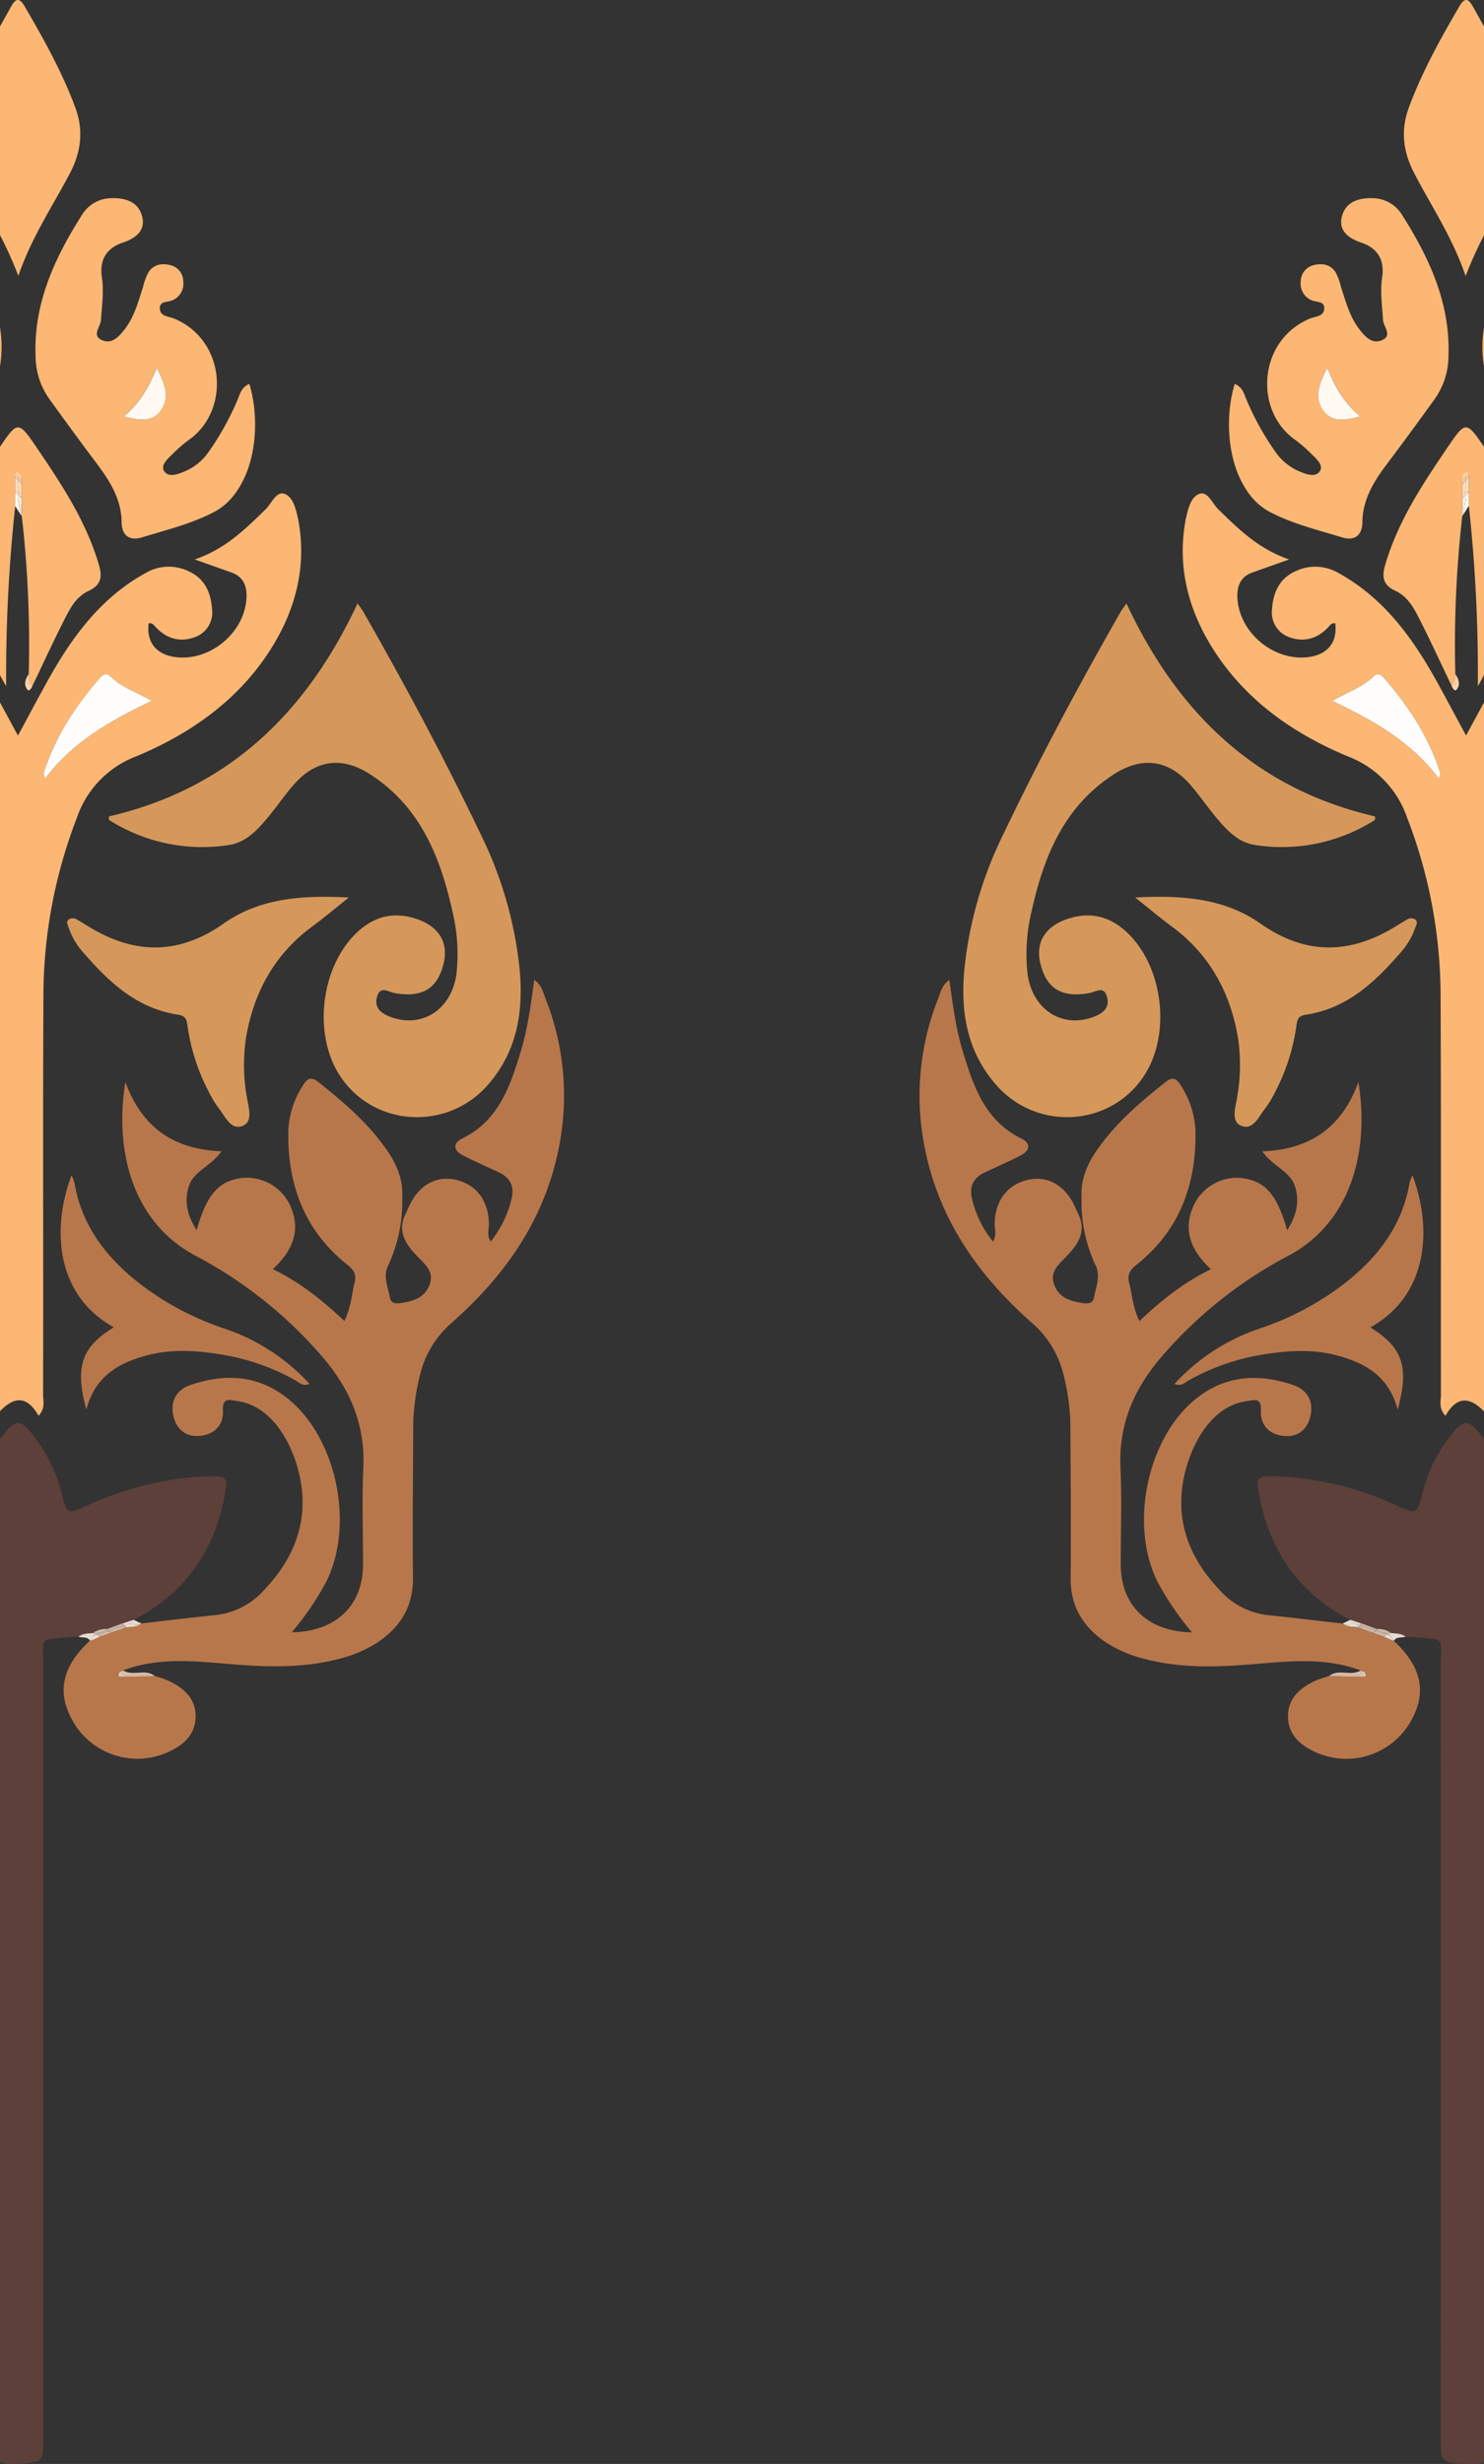 <svg xmlns="http://www.w3.org/2000/svg" viewBox="0 0 413.3 685.9"><rect x="0" y="0" width="413.3" height="685.9" fill="#333333" stroke="none"/><defs><style>.cls-1{fill:#b8774b;}.cls-2{fill:#fbb773;}.cls-3{fill:#5c4039;}.cls-4{fill:#d5985a;}.cls-5{fill:#dfc2ad;}.cls-6{fill:#fff5ec;}.cls-7{fill:#e9dfd9;}.cls-8{fill:#fed4ab;}.cls-9{fill:#e8ddd5;}.cls-10{fill:#d0b8a8;}.cls-11{fill:#d1bbad;}.cls-12{fill:#fffdfc;}.cls-13{fill:#fff9f2;}.cls-14{fill:#fedebd;}.cls-15{fill:#fed0a3;}</style></defs><title>Asset 24</title><g id="Layer_2" data-name="Layer 2"><g id="HOME"><path class="cls-1" d="M28,455.54h0L31,454.47l4.25-1.5c1.4-.2,2.88-.09,4.08-1.05h0c7-.78,13.89-1.63,20.84-2.34a21.14,21.14,0,0,0,13.43-7c7.71-8.15,11.94-17.7,10.33-29.08-1.28-9.09-7-22-17.84-23.48-2.21-.31-4.19-1.11-4,2.68.16,4-2.31,6.59-6.33,7-3.85.42-6.49-1.68-7.42-5.3-1-4.1.62-7.43,4.62-8.82,9.72-3.37,19.12-2.83,27.37,3.9C94,400.63,98.8,425.05,90.65,440.71a80.81,80.81,0,0,1-9.4,13.68c12.37-.2,19.86-7.49,19.86-18.93,0-9-.32-18,.08-27,.54-12.09-3.86-22.07-11.62-31a120.75,120.75,0,0,0-35-27.84c-18.29-9.6-22.64-30.38-19.65-48.41,4.7,12.83,13.59,18.75,26.77,19.28-3,4.24-7.71,5.48-9.08,9.66-1.42,4.35-.38,8.31,2.15,12.31,2.84-10,6.11-13.71,12.62-14.54a13.29,13.29,0,0,1,13.21,7.21c3.44,7.05,1.07,12.89-4.6,18.17,7.58,3.68,13.87,8.69,19.91,14.43,1.91-3.79,2-7.34,2.87-10.69.56-2.23-.23-3.55-2.07-5-12-9.54-16.71-22.44-16.39-37.39a25,25,0,0,1,3.9-12.25c1.21-2,2.23-3,4.57-1.09,6.8,5.41,13.37,11,18.47,18.15,3,4.13,5.08,8.59,4.77,13.87a41.61,41.61,0,0,1-4,19.11c-1.32,2.81,0,5.88.58,8.78.34,1.73,1.75,1.7,3.15,1.49,3.39-.51,6.56-1.47,7.89-5.08,1.28-3.46-1-5.45-3.16-7.65-3.34-3.38-6.07-7.13-3.43-12.28l.84-1.81c2.64-5.91,7.55-8.72,13-7.48,5.84,1.31,9.28,6,9.27,12.48,0,1.41-.63,2.89.49,4.72a29.78,29.78,0,0,0,5.73-11.5c1-3.67-.1-6.18-3.47-7.77s-6.66-3-9.93-4.69c-2.68-1.35-3-3.37-.24-4.73,10.08-4.93,13.29-14.38,16.23-24,2-6.47,2.84-13.19,3.83-20.17,2.15,1.55,2.49,3.6,3.18,5.37a73.28,73.28,0,0,1,3.49,42.19c-4.07,19.59-15,35-29.71,47.95a27.81,27.81,0,0,0-8.95,15.17,60.75,60.75,0,0,0-1.73,13.34c-.06,14.16-.2,28.31-.07,42.47.07,7.95-3.48,13.67-9.84,17.95a35.45,35.45,0,0,1-11,4.65c-9.66,2.51-19.43,2.25-29.28,1.46-10.26-.83-20.6-2.1-30.63,1.69-.43.2-1.1.29-1.26.63-.69,1.41.5,1.13,1.19,1.12,3,0,5.93-.11,8.9-.18h0a36.78,36.78,0,0,1,3.75,1.28c4.31,2,7.72,4.95,7.64,10.05s-3.49,8-7.84,9.93a20.68,20.68,0,0,1-25.51-7.33c-5.56-8.55-4.32-16.12,3.9-23.75h0Z"/><path class="cls-2" d="M5,204.76c3-5.49,5.67-10.6,8.49-15.64,6.74-12.06,14.79-22.94,27.3-29.74a12.69,12.69,0,0,1,12-.23c4.38,2.06,6,6.06,6.28,10.6a7.23,7.23,0,0,1-4.68,7.57c-4.06,1.56-7.87.58-10.94-2.67-.55-.58-1-1.34-2.05-1.13-.65,5.07,1.93,8.5,7,9.33,9.86,1.59,20-6.74,20.26-16.78.09-3.06-1-5.56-4.16-6.69s-6.09-2.16-10.25-3.64c8.68-3,14.11-8.52,19.7-13.93,1.7-1.64,3-5.28,5.41-4.29s3.11,4.5,3.74,7.29c0,.17.05.33.08.5,2.11,12.05-.66,23.38-6.66,33.57C67.63,194,53.75,204,37.81,210.6a27.86,27.86,0,0,0-16.38,17,138.11,138.11,0,0,0-9.33,48.26c-.19,37.49,0,75-.1,112.46,0,1.7.71,3.61-1.26,5.81C7.4,388.15,3.62,389,0,392.86V195.53C1.62,198.53,3.27,201.59,5,204.76Zm7.62,11.93c7.59-10.15,18.07-16.09,29.68-21.61-4.43-2.46-8.6-3.81-11.67-6.93-.89-.91-1.9-.39-2.6.4-7,7.92-12.67,16.62-15.89,26.77C12.05,215.56,12.32,215.91,12.61,216.69Z"/><path class="cls-3" d="M2.24,397.84c2.07-2.26,3.47-2.32,5.56,0a42.21,42.21,0,0,1,9.39,18c1.53,5.79,1.52,5.76,7.25,3.2a88.79,88.79,0,0,1,32.76-8.06c6.22-.26,6.42.06,5.24,6-3,15.32-11.29,26.78-25.28,34h0l-3,1h0l-4.43,1.62h0a6.22,6.22,0,0,0-3.83,1.07h0c-1.4.17-2.87.07-4.08,1h0c-.83,0-1.67,0-2.49.09-8.86.87-7.25-.32-7.25,8Q12,570.83,12.06,678c0,7.76,0,7.39-7.94,7.89A8.28,8.28,0,0,1,0,685.37V400.55C.7,399.62,1.43,398.72,2.24,397.84Z"/><path class="cls-4" d="M94.81,299.67c-7.86-11.75-5.47-31,5-40.46,4.25-3.82,9.14-5.28,14.79-3.82,7.09,1.84,10.4,6.43,9,12.57-1.63,7.23-6,9.91-13.77,8.46-1.75-.32-4-2.11-4.85,1.14-.69,2.73.76,4.28,3.27,5.32,9,3.73,17.71-1.74,18.92-12.15a50.75,50.75,0,0,0-1.13-16.88c-3.39-15.32-9-29.32-23-38.33-7.63-4.92-14.95-4.12-21,2.66-2.43,2.73-4.51,5.77-6.82,8.61-3.09,3.79-6.48,7.71-11.44,8.43a48.24,48.24,0,0,1-33.37-6.95c-.16-.1-.05-.6-.07-1,33.19-7.67,55-28.79,69.23-59.28.71,1,1.23,1.64,1.63,2.34,11.65,20.39,22.73,41.09,32.86,62.29a110.23,110.23,0,0,1,10.61,36.74c1.19,11.88-.5,22.95-8.54,32.35C124.93,314.89,104.29,313.86,94.81,299.67Z"/><path class="cls-2" d="M59.63,142.52c-6.37,3.35-13.36,5-20.19,7.1-3.18.95-5.53-.35-5.57-4.28C33.8,139,30.66,134,27,129.11c-4.52-6-8.9-12-13.3-18.1A20.7,20.7,0,0,1,9.91,99.32c-.61-14.85,5.32-27.54,13-39.63a9.71,9.71,0,0,1,8-4.52c3.81-.14,7.66.9,8.69,5.16,1,4-2,6.06-5.35,7.19-4.76,1.59-6.57,5-5.88,9.66.61,4,0,7.94-.24,11.91-.14,1.88-2.71,4.32.32,5.62,2.75,1.17,4.66-1,6.24-3,2.72-3.5,3.81-7.72,5.15-11.83a16.16,16.16,0,0,1,1.55-4.16c1.49-2.19,3.83-2.53,6.25-1.86a4.64,4.64,0,0,1,3.4,4.47,5,5,0,0,1-3,5.25c-1.27.6-3.47.17-3.53,2.11-.08,2.44,2.48,2.36,4,3,14.39,6,15.63,25.45,4.28,33.63a35.84,35.84,0,0,0-4.54,3.89c-1.38,1.38-3.65,3.22-2.53,4.93,1.26,1.94,3.93.83,5.92,0a15.38,15.38,0,0,0,6.46-5.34,77.39,77.39,0,0,0,8-14.37c.72-1.61,1-3.53,3.34-4.57,2.58,8.4,2,18.94-1.37,26.12C66.19,137,63.6,140.43,59.63,142.52Zm-16-40.13c-2.21,5.27-4.61,9.7-9.18,13.54,4.27,1.15,7.68,1.57,10-1.29C47.53,110.89,46,106.91,43.66,102.39Z"/><path class="cls-2" d="M0,101.89V91.2A32.5,32.5,0,0,1,0,101.89Z"/><path class="cls-2" d="M10,124.27c7,10.31,13.94,20.69,17.51,32.86,1,3.27.79,5.68-2.8,7.34s-5.26,5-6.92,8.29c-3,5.91-5.79,12-8.67,18-1.25-.69-.77-2-1.11-3H8a314.33,314.33,0,0,0-1.91-43.92h0c0-1.65-.05-3.3-.07-4.95a.58.58,0,0,1-.18-.2l.18.2c0-1.34,0-2.68,0-4a.69.69,0,0,1-.23-.25l.23.25c.07-1.25.39-2.72-1.08-3.28-.64-.25-.72.75-.7,1.36,0,1.33,0,2.66,0,4s0,2.63,0,3.94h0A433.69,433.69,0,0,0,1.72,191C1.11,190,.55,189,0,187.91V124.37C4.87,117.21,5.16,117.18,10,124.27Z"/><path class="cls-4" d="M19.17,255.94a2.07,2.07,0,0,1,2.34.09c1,.55,2,1.19,3,1.8,12.75,7.87,25.14,8.14,37.77-.74,10.08-7.08,21.81-7.93,34.87-7.25-3.93,3.13-6.93,5.68-10.1,8-10.52,7.71-16.33,18.28-18.51,30.9a51.1,51.1,0,0,0,.25,16.91c.43,2.66,1.75,6.56-1.21,7.75-3.27,1.33-4.84-2.6-6.64-4.85a29.15,29.15,0,0,1-2.61-4.25,56.58,56.58,0,0,1-6.06-18.41c-.26-1.7-.28-3.07-2.63-3.42-11.48-1.7-19.34-9.09-26.52-17.41a19.71,19.71,0,0,1-4-6.84C18.85,257.49,18.31,256.6,19.17,255.94Z"/><path class="cls-2" d="M3.17,1.7c1.44-2.57,2.5-2,3.74.15C12.2,10.92,17.32,20.08,21,30c2.24,6.13,1.65,12-1.33,17.85C14.94,57,9,65.54,5.11,76.8A107.71,107.71,0,0,0,0,65.45V7.37Q1.58,4.54,3.17,1.7Z"/><path class="cls-1" d="M19.91,327.18a9.86,9.86,0,0,1,.81,2c2,12,8.9,20.92,18.24,28.19a80.34,80.34,0,0,0,23.7,12.52A56.79,56.79,0,0,1,86.2,385.22c-1.91.83-2.87-.39-4-1a62.08,62.08,0,0,0-19.63-7c-7.4-1.27-14.81-1.86-22.24.24-7.66,2.16-13.87,5.86-16.29,14.91C20.81,380.47,22.7,375,31.7,369.49,15.39,360.46,14.41,341.89,19.91,327.18Z"/><path class="cls-5" d="M36,466.25c-.73-.06-2.13.51-1.68-1.24,2.73,1.74,6.17-.58,8.82,1.57C40.83,465.94,38.41,466.47,36,466.25Z"/><path class="cls-5" d="M34.29,466.76c-.69,0-1.88.29-1.19-1.12.16-.34.83-.43,1.26-.63-.45,1.75,1,1.18,1.68,1.24,2.37.22,4.79-.31,7.14.33h0C40.22,466.65,37.26,466.73,34.29,466.76Z"/><path class="cls-6" d="M5.11,137.82l0,0c0,.43,0,.87,0,1.3.41,1.51.24,3.13.9,4.59-.62-1-1.25-2-1.88-3h0A4,4,0,0,0,5.11,137.82Z"/><path class="cls-6" d="M5.15,137.86l.67.74a.58.58,0,0,0,.18.2c0,1.65,0,3.3.07,4.95h0c-.66-1.46-.49-3.08-.9-4.59C5.15,138.73,5.15,138.29,5.15,137.86Z"/><path class="cls-6" d="M4.23,136.85c.29.32.58.65.88,1a4,4,0,0,1-.92,3h0C4.21,139.48,4.22,138.17,4.23,136.85Z"/><path class="cls-7" d="M25.92,455.27a7,7,0,0,1,.84-.29h0a3.47,3.47,0,0,0-1.63,1.78h0c-.79-1.27-2.2-.76-3.3-1.15h0C23.15,455,24.56,455.44,25.92,455.27Z"/><path class="cls-7" d="M26.76,455l1.2.56-2.83,1.22h0A3.47,3.47,0,0,1,26.76,455Z"/><path class="cls-7" d="M25.91,454.59h0l.85.39a7,7,0,0,0-.84.29c-1.36.17-2.77-.31-4.09.34,1.21-.95,2.68-.85,4.08-1Z"/><path class="cls-8" d="M9.09,190.71c-.24.77-.9,1.92-1.46,1.26C6.56,190.68,7,189,8,187.67,7.89,188.85,6.63,190.46,9.09,190.71Z"/><path class="cls-8" d="M9.09,190.71c-2.46-.25-1.2-1.86-1.11-3H8C8.32,188.69,7.84,190,9.09,190.71Z"/><path class="cls-9" d="M36,452a2.53,2.53,0,0,0,1.16-1.11l2.2,1.05h0C38.26,452.59,37.12,452,36,452Z"/><path class="cls-9" d="M34.75,452.45A10.42,10.42,0,0,0,36,452c1.12,0,2.26.62,3.36-.05-1.2,1-2.68.85-4.08,1.05Z"/><path class="cls-9" d="M36,452a2.25,2.25,0,0,0-.68.07l-.76.23-.39-.37h0l3-1h0A2.53,2.53,0,0,1,36,452Z"/><path class="cls-9" d="M35.32,452A2.25,2.25,0,0,1,36,452a10.42,10.42,0,0,1-1.25.48l-.19-.18Z"/><path class="cls-10" d="M34.17,452.66c.1.38.43.52,1.11.31L31,454.47l-.62-.46Z"/><path class="cls-10" d="M30.82,453.49l-.76.27-.32-.24h0l4.43-1.62a3.13,3.13,0,0,0,0,.5C33,452.75,31.93,453.15,30.82,453.49Z"/><path class="cls-10" d="M34.17,452.66,30.41,454l-.35-.25.76-.27c1.11-.34,2.2-.74,3.31-1.09A.68.68,0,0,0,34.17,452.66Z"/><path class="cls-10" d="M34.17,452.66l.18-.06.4-.15.53.52C34.6,453.18,34.27,453,34.17,452.66Z"/><path class="cls-10" d="M34.56,452.27l-.43.13a3.13,3.13,0,0,1,0-.5h0Z"/><path class="cls-10" d="M34.17,452.66a.68.68,0,0,1,0-.26l.43-.13.19.18-.4.15Z"/><path class="cls-11" d="M27.87,454.71a15.17,15.17,0,0,0,2-.51l.25-.09a4.45,4.45,0,0,0,.9.36L28,455.54h0A2.08,2.08,0,0,0,27.87,454.71Z"/><path class="cls-11" d="M27.79,454.55c-.36-.56-1.22-.05-1.88,0a6.22,6.22,0,0,1,3.83-1.07.87.87,0,0,0,.12.31Z"/><path class="cls-11" d="M30.13,454.11l-.25.09a15.17,15.17,0,0,1-2,.51.6.6,0,0,0-.08-.16l2.07-.72A.81.81,0,0,0,30.13,454.11Z"/><polygon class="cls-11" points="26.76 454.98 26.76 454.98 26.76 454.98 26.76 454.98"/><path class="cls-11" d="M27.87,454.71a2.08,2.08,0,0,1,.09.83h0l-1.2-.56h0A11.2,11.2,0,0,1,27.87,454.71Z"/><path class="cls-11" d="M27.79,454.55l-.15.05a4.67,4.67,0,0,0-.88.38h0l-.85-.39h0C26.57,454.5,27.43,454,27.79,454.55Z"/><path class="cls-11" d="M26.76,455a4.67,4.67,0,0,1,.88-.38l.15-.05a.6.6,0,0,1,.08.16A11.2,11.2,0,0,0,26.76,455Z"/><path class="cls-11" d="M30.41,454l.62.46a4.45,4.45,0,0,1-.9-.36Z"/><path class="cls-11" d="M30.06,453.76l-.2.07a.87.87,0,0,1-.12-.31h0Z"/><path class="cls-11" d="M30.13,454.11a.81.81,0,0,1-.27-.28l.2-.07.35.25Z"/><path class="cls-12" d="M30.62,188.15c3.07,3.12,7.24,4.47,11.67,6.93-11.61,5.52-22.09,11.46-29.68,21.61-.29-.78-.56-1.13-.48-1.37C15.35,205.17,21,196.47,28,188.55,28.72,187.76,29.73,187.24,30.62,188.15Z"/><path class="cls-13" d="M34.48,115.93c4.57-3.84,7-8.27,9.18-13.54,2.32,4.52,3.87,8.5.83,12.25C42.16,117.5,38.75,117.08,34.48,115.93Z"/><path class="cls-14" d="M5.12,135.17a1.32,1.32,0,0,0,0,.28v1.35h0Z"/><path class="cls-14" d="M5.15,133.84c0,.3,0,.61,0,.92,0-.33,0-.65,0-1Z"/><path class="cls-14" d="M5.11,134.76c0,.14,0,.27,0,.41v1.62a1.49,1.49,0,0,0-.89.06c0-1.33,0-2.66,0-4,.28.31.57.61.86.92C5.1,134.11,5.11,134.43,5.11,134.76Z"/><path class="cls-14" d="M5.14,136.8v-1.35a1.32,1.32,0,0,1,0-.28c0-.14,0-.27,0-.41,0-.31,0-.62,0-.92l.64.69a.69.69,0,0,0,.23.25c0,1.34,0,2.68,0,4l-.18-.2C5.51,138.08,5.76,137,5.14,136.8Z"/><path class="cls-14" d="M5.11,134.76c0,.14,0,.27,0,.41C5.11,135,5.11,134.9,5.11,134.76Z"/><path class="cls-14" d="M5.12,136.79h0c0,.35,0,.71,0,1.06l0,0c0-.23,0-.45,0-.68Z"/><path class="cls-14" d="M5.12,136.79v.35c0,.23,0,.45,0,.68-.3-.32-.59-.65-.88-1A1.49,1.49,0,0,1,5.12,136.79Z"/><path class="cls-14" d="M5.14,136.8c.62.24.37,1.28.68,1.8l-.67-.74C5.14,137.51,5.14,137.15,5.14,136.8Z"/><path class="cls-15" d="M4.82,132.29a1.82,1.82,0,0,1,.22.47H5A2.08,2.08,0,0,0,4.82,132.29Z"/><path class="cls-15" d="M4.82,132.29a2.28,2.28,0,0,0-.29-.34A1.05,1.05,0,0,1,4.82,132.29Z"/><path class="cls-15" d="M5,132.76a1.82,1.82,0,0,0-.22-.47,1.05,1.05,0,0,0-.29-.34,2.28,2.28,0,0,1,.29.34,2.08,2.08,0,0,1,.16.46,1.69,1.69,0,0,0-.74.11c0-.61.06-1.61.7-1.36,1.47.56,1.15,2,1.08,3.28l-.23-.25C5.5,134,5.77,132.91,5,132.76Z"/><path class="cls-15" d="M5.09,133.48c0-.24-.06-.49-.11-.73H5a3.48,3.48,0,0,1,.11,1.08l-.05-.06C5.09,133.68,5.09,133.58,5.09,133.48Z"/><path class="cls-15" d="M5,132.75c0,.24.08.49.11.73s0,.2,0,.3c-.29-.31-.58-.61-.86-.92A1.69,1.69,0,0,1,5,132.75Z"/><path class="cls-15" d="M5,132.76c.73.15.46,1.21.75,1.77l-.64-.69A3.48,3.48,0,0,0,5,132.76Z"/><path class="cls-1" d="M385.34,455.54h0l-3.07-1.07L378,453c-1.4-.2-2.88-.09-4.08-1.05h0c-6.95-.78-13.89-1.63-20.84-2.34a21.14,21.14,0,0,1-13.43-7c-7.71-8.15-11.94-17.7-10.33-29.08,1.29-9.09,7-22,17.84-23.48,2.21-.31,4.19-1.11,4,2.68-.16,4,2.31,6.59,6.33,7,3.85.42,6.49-1.68,7.42-5.3,1-4.1-.62-7.43-4.62-8.82-9.72-3.37-19.12-2.83-27.37,3.9-13.67,11.14-18.48,35.56-10.33,51.22a80.81,80.81,0,0,0,9.4,13.68c-12.37-.2-19.86-7.49-19.86-18.93,0-9,.32-18-.08-27-.54-12.09,3.87-22.07,11.62-31a120.75,120.75,0,0,1,35-27.84c18.29-9.6,22.64-30.38,19.65-48.41-4.7,12.83-13.59,18.75-26.77,19.28,3,4.24,7.71,5.48,9.08,9.66,1.42,4.35.38,8.31-2.15,12.31-2.84-10-6.11-13.71-12.62-14.54a13.29,13.29,0,0,0-13.21,7.21c-3.44,7.05-1.07,12.89,4.6,18.17-7.58,3.68-13.87,8.69-19.91,14.43-1.91-3.79-2-7.34-2.87-10.69-.56-2.23.23-3.55,2.07-5,12-9.54,16.71-22.44,16.39-37.39a25,25,0,0,0-3.9-12.25c-1.21-2-2.23-3-4.57-1.09-6.8,5.41-13.37,11-18.47,18.15-3,4.13-5.08,8.59-4.77,13.87a41.61,41.61,0,0,0,4,19.11c1.32,2.81,0,5.88-.57,8.78-.35,1.73-1.76,1.7-3.16,1.49-3.39-.51-6.56-1.47-7.89-5.08-1.28-3.46,1-5.45,3.16-7.65,3.34-3.38,6.07-7.13,3.43-12.28-.28-.6-.56-1.2-.83-1.81-2.65-5.91-7.56-8.72-13.06-7.48-5.84,1.31-9.28,6-9.27,12.48,0,1.41.63,2.89-.49,4.72a29.78,29.78,0,0,1-5.73-11.5c-1-3.67.1-6.18,3.47-7.77s6.66-3,9.93-4.69c2.68-1.35,3-3.37.24-4.73-10.07-4.93-13.29-14.38-16.23-24-2-6.47-2.84-13.19-3.83-20.17-2.15,1.55-2.49,3.6-3.17,5.37a73.2,73.2,0,0,0-3.5,42.19c4.07,19.59,15,35,29.71,47.95a27.81,27.81,0,0,1,8.95,15.17,60.15,60.15,0,0,1,1.73,13.34c.06,14.16.2,28.31.07,42.47-.07,7.95,3.48,13.67,9.85,17.95a35.3,35.3,0,0,0,11,4.65c9.66,2.51,19.43,2.25,29.28,1.46,10.26-.83,20.6-2.1,30.63,1.69.44.2,1.1.29,1.26.63.7,1.41-.5,1.13-1.19,1.12-3,0-5.93-.11-8.89-.18h0a36.14,36.14,0,0,0-3.76,1.28c-4.31,2-7.72,4.95-7.64,10.05s3.49,8,7.85,9.93a20.67,20.67,0,0,0,25.5-7.33c5.56-8.55,4.32-16.12-3.9-23.75h0Z"/><path class="cls-2" d="M408.31,204.76c-3-5.49-5.67-10.6-8.49-15.64-6.74-12.06-14.79-22.94-27.29-29.74a12.71,12.71,0,0,0-12-.23c-4.38,2.06-6,6.06-6.28,10.6a7.23,7.23,0,0,0,4.68,7.57c4.06,1.56,7.87.58,10.94-2.67.56-.58,1-1.34,2-1.13.65,5.07-1.93,8.5-7,9.33-9.86,1.59-20-6.74-20.26-16.78-.09-3.06,1-5.56,4.16-6.69s6.09-2.16,10.25-3.64c-8.68-3-14.11-8.52-19.7-13.93-1.7-1.64-3-5.28-5.41-4.29s-3.11,4.5-3.74,7.29a4.29,4.29,0,0,0-.07.5c-2.12,12.05.65,23.38,6.65,33.57,8.92,15.16,22.8,25.12,38.74,31.72a27.9,27.9,0,0,1,16.39,17,138.1,138.1,0,0,1,9.32,48.26c.19,37.49.05,75,.1,112.46,0,1.7-.71,3.61,1.27,5.81,3.33-5.93,7.12-5,10.73-1.22V195.53C411.68,198.53,410,201.59,408.31,204.76Zm-7.62,11.93c-7.59-10.15-18.07-16.09-29.67-21.61,4.42-2.46,8.59-3.81,11.66-6.93.89-.91,1.9-.39,2.6.4,7,7.92,12.67,16.62,15.9,26.77C401.25,215.56,401,215.91,400.69,216.69Z"/><path class="cls-3" d="M411.06,397.84c-2.07-2.26-3.47-2.32-5.56,0a42.21,42.21,0,0,0-9.39,18c-1.53,5.79-1.52,5.76-7.25,3.2a88.79,88.79,0,0,0-32.76-8.06c-6.22-.26-6.42.06-5.24,6,3,15.32,11.29,26.78,25.28,34h0l3,1h0l4.43,1.62h0a6.2,6.2,0,0,1,3.83,1.07h0c1.4.17,2.87.07,4.08,1h0c.83,0,1.67,0,2.49.09,8.86.87,7.25-.32,7.25,8q.07,107.15,0,214.29c0,7.76,0,7.39,7.94,7.89a8.28,8.28,0,0,0,4.12-.49V400.55C412.6,399.62,411.87,398.72,411.06,397.84Z"/><path class="cls-4" d="M318.49,299.67c7.86-11.75,5.48-31-5-40.46-4.25-3.82-9.14-5.28-14.79-3.82-7.09,1.84-10.4,6.43-9,12.57,1.63,7.23,6,9.91,13.77,8.46,1.75-.32,4-2.11,4.85,1.14.69,2.73-.76,4.28-3.27,5.32-9,3.73-17.71-1.74-18.92-12.15a50.75,50.75,0,0,1,1.13-16.88c3.39-15.32,9-29.32,23-38.33,7.63-4.92,14.95-4.12,21,2.66,2.43,2.73,4.51,5.77,6.82,8.61,3.1,3.79,6.48,7.71,11.44,8.43a48.28,48.28,0,0,0,33.38-6.95c.15-.1,0-.6.06-1-33.19-7.67-55-28.79-69.23-59.28-.71,1-1.23,1.64-1.63,2.34-11.65,20.39-22.73,41.09-32.86,62.29a110.47,110.47,0,0,0-10.61,36.74c-1.19,11.88.5,22.95,8.54,32.35C288.37,314.89,309,313.86,318.49,299.67Z"/><path class="cls-2" d="M353.67,142.52c6.37,3.35,13.36,5,20.19,7.1,3.18.95,5.53-.35,5.57-4.28.07-6.32,3.22-11.37,6.89-16.23,4.52-6,8.9-12,13.3-18.1a20.79,20.79,0,0,0,3.78-11.69c.6-14.85-5.32-27.54-13-39.63a9.71,9.71,0,0,0-8-4.52c-3.81-.14-7.65.9-8.69,5.16-1,4,2,6.06,5.35,7.19,4.76,1.59,6.57,5,5.88,9.66-.6,4,0,7.94.24,11.91.14,1.88,2.71,4.32-.32,5.62-2.75,1.17-4.66-1-6.23-3-2.73-3.5-3.82-7.72-5.16-11.83a15.8,15.8,0,0,0-1.55-4.16c-1.49-2.19-3.83-2.53-6.25-1.86a4.64,4.64,0,0,0-3.4,4.47,5,5,0,0,0,3,5.25c1.27.6,3.47.17,3.54,2.11.08,2.44-2.49,2.36-4,3-14.39,6-15.63,25.45-4.27,33.63a36.46,36.46,0,0,1,4.53,3.89c1.38,1.38,3.65,3.22,2.53,4.93-1.25,1.94-3.93.83-5.92,0a15.44,15.44,0,0,1-6.46-5.34,77.39,77.39,0,0,1-8-14.37c-.72-1.61-1-3.53-3.34-4.57-2.58,8.4-2,18.94,1.37,26.12C347.11,137,349.7,140.43,353.67,142.52Zm16-40.13c2.21,5.27,4.61,9.7,9.18,13.54-4.27,1.15-7.68,1.57-10-1.29C365.77,110.89,367.32,106.91,369.64,102.39Z"/><path class="cls-2" d="M413.3,101.89V91.2A32.5,32.5,0,0,0,413.3,101.89Z"/><path class="cls-2" d="M403.33,124.27c-7,10.31-13.94,20.69-17.51,32.86-1,3.27-.79,5.68,2.8,7.34s5.26,5,6.92,8.29c3,5.91,5.79,12,8.67,18,1.25-.69.77-2,1.11-3h0a314.33,314.33,0,0,1,1.91-43.92h0c0-1.65,0-3.3.08-4.95a.55.55,0,0,0,.17-.2l-.18.2c0-1.34,0-2.68,0-4a.61.61,0,0,0,.23-.25l-.23.25c-.07-1.25-.39-2.72,1.08-3.28.65-.25.72.75.71,1.36v4c0,1.32,0,2.63,0,3.94h0A433.7,433.7,0,0,1,411.59,191c.6-1,1.17-2.07,1.71-3.11V124.37C408.43,117.21,408.14,117.18,403.33,124.27Z"/><path class="cls-4" d="M394.13,255.94a2.07,2.07,0,0,0-2.34.09c-1,.55-2,1.19-3,1.8-12.74,7.87-25.14,8.14-37.76-.74-10.09-7.08-21.82-7.93-34.88-7.25,3.93,3.13,6.94,5.68,10.1,8,10.52,7.71,16.33,18.28,18.51,30.9a51.1,51.1,0,0,1-.25,16.91c-.43,2.66-1.75,6.56,1.21,7.75,3.27,1.33,4.84-2.6,6.64-4.85a28.31,28.31,0,0,0,2.61-4.25A56.58,56.58,0,0,0,361,285.9c.26-1.7.28-3.07,2.63-3.42,11.48-1.7,19.34-9.09,26.52-17.41a19.71,19.71,0,0,0,4-6.84C394.45,257.49,395,256.6,394.13,255.94Z"/><path class="cls-2" d="M410.13,1.7c-1.44-2.57-2.5-2-3.74.15C401.1,10.92,396,20.08,392.35,30c-2.24,6.13-1.64,12,1.33,17.85,4.68,9.18,10.63,17.71,14.51,29a107.71,107.71,0,0,1,5.11-11.35V7.37C412.25,5.48,411.2,3.59,410.13,1.7Z"/><path class="cls-1" d="M393.39,327.18a9.86,9.86,0,0,0-.81,2c-2,12-8.89,20.92-18.24,28.19a80.34,80.34,0,0,1-23.7,12.52,56.79,56.79,0,0,0-23.54,15.35c1.91.83,2.87-.39,4-1a62.08,62.08,0,0,1,19.63-7c7.4-1.27,14.81-1.86,22.24.24,7.66,2.16,13.87,5.86,16.29,14.91,3.27-11.89,1.38-17.36-7.62-22.87C397.91,360.46,398.89,341.89,393.39,327.18Z"/><path class="cls-5" d="M377.26,466.25c.73-.06,2.13.51,1.68-1.24-2.72,1.74-6.17-.58-8.82,1.57C372.48,465.94,374.89,466.47,377.26,466.25Z"/><path class="cls-5" d="M379,466.76c.69,0,1.89.29,1.19-1.12-.16-.34-.82-.43-1.26-.63.45,1.75-.95,1.18-1.68,1.24-2.37.22-4.78-.31-7.14.33h0C373.08,466.65,376,466.73,379,466.76Z"/><path class="cls-6" d="M408.2,137.82l-.05,0c0,.43,0,.87,0,1.3-.41,1.51-.24,3.13-.9,4.59l1.88-3h0A3.93,3.93,0,0,1,408.2,137.82Z"/><path class="cls-6" d="M408.15,137.86l-.67.74a.55.55,0,0,1-.17.2c0,1.65-.06,3.3-.08,4.95h0c.66-1.46.49-3.08.9-4.59C408.15,138.73,408.15,138.29,408.15,137.86Z"/><path class="cls-6" d="M409.07,136.85l-.87,1a3.93,3.93,0,0,0,.91,3h0C409.1,139.48,409.08,138.17,409.07,136.85Z"/><path class="cls-7" d="M387.38,455.27a6.42,6.42,0,0,0-.84-.29h0a3.47,3.47,0,0,1,1.63,1.78h0c.8-1.27,2.2-.76,3.3-1.15h0C390.15,455,388.74,455.44,387.38,455.27Z"/><path class="cls-7" d="M386.54,455l-1.2.56,2.83,1.22h0A3.47,3.47,0,0,0,386.54,455Z"/><path class="cls-7" d="M387.39,454.59h0l-.85.39a6.42,6.42,0,0,1,.84.29c1.36.17,2.77-.31,4.09.34-1.21-.95-2.68-.85-4.08-1Z"/><path class="cls-8" d="M404.21,190.71c.24.77.91,1.92,1.46,1.26,1.07-1.29.67-2.93-.35-4.3C405.41,188.85,406.67,190.46,404.21,190.71Z"/><path class="cls-8" d="M404.21,190.71c2.46-.25,1.2-1.86,1.11-3h0C405,188.69,405.46,190,404.21,190.71Z"/><path class="cls-9" d="M377.3,452a2.53,2.53,0,0,1-1.16-1.11l-2.2,1.05h0C375,452.59,376.18,452,377.3,452Z"/><path class="cls-9" d="M378.55,452.45a11.11,11.11,0,0,1-1.25-.48c-1.12,0-2.26.62-3.36-.05,1.2,1,2.68.85,4.08,1.05Z"/><path class="cls-9" d="M377.3,452a2.25,2.25,0,0,1,.68.07l.76.23.39-.37h0l-3-1h0A2.53,2.53,0,0,0,377.3,452Z"/><path class="cls-9" d="M378,452a2.25,2.25,0,0,0-.68-.07,11.11,11.11,0,0,0,1.25.48l.19-.18Z"/><path class="cls-10" d="M379.14,452.66c-.11.38-.44.52-1.12.31l4.25,1.5.62-.46Z"/><path class="cls-10" d="M382.48,453.49l.76.27.32-.24h0l-4.43-1.62a3.13,3.13,0,0,1,0,.5C380.28,452.75,381.37,453.15,382.48,453.49Z"/><path class="cls-10" d="M379.14,452.66l3.75,1.35.35-.25-.76-.27c-1.11-.34-2.2-.74-3.31-1.09A1,1,0,0,1,379.14,452.66Z"/><path class="cls-10" d="M379.14,452.66l-.19-.06-.4-.15L378,453C378.7,453.18,379,453,379.14,452.66Z"/><path class="cls-10" d="M378.74,452.27l.43.13a3.13,3.13,0,0,0,0-.5h0Z"/><path class="cls-10" d="M379.14,452.66a1,1,0,0,0,0-.26l-.43-.13-.19.18.4.15Z"/><path class="cls-11" d="M385.43,454.71a15.57,15.57,0,0,1-2-.51l-.25-.09a4.45,4.45,0,0,1-.9.36l3.07,1.07h0A2.28,2.28,0,0,1,385.43,454.71Z"/><path class="cls-11" d="M385.51,454.55c.36-.56,1.22-.05,1.88,0a6.2,6.2,0,0,0-3.83-1.07.87.87,0,0,1-.12.31Z"/><path class="cls-11" d="M383.17,454.11l.25.09a15.57,15.57,0,0,0,2,.51.6.6,0,0,1,.08-.16l-2.07-.72A.81.81,0,0,1,383.17,454.11Z"/><polygon class="cls-11" points="386.54 454.98 386.54 454.98 386.54 454.98 386.54 454.98"/><path class="cls-11" d="M385.43,454.71a2.28,2.28,0,0,0-.09.83h0l1.2-.56h0A10.56,10.56,0,0,0,385.43,454.71Z"/><path class="cls-11" d="M385.51,454.55l.15.05a4.67,4.67,0,0,1,.88.38h0l.85-.39h0C386.73,454.5,385.87,454,385.51,454.55Z"/><path class="cls-11" d="M386.54,455a4.67,4.67,0,0,0-.88-.38l-.15-.05a.6.6,0,0,0-.08.16A10.56,10.56,0,0,1,386.54,455Z"/><path class="cls-11" d="M382.89,454l-.62.46a4.45,4.45,0,0,0,.9-.36Z"/><path class="cls-11" d="M383.24,453.76l.2.07a.87.87,0,0,0,.12-.31h0Z"/><path class="cls-11" d="M383.17,454.11a.81.81,0,0,0,.27-.28l-.2-.07-.35.25Z"/><path class="cls-12" d="M382.68,188.15c-3.07,3.12-7.24,4.47-11.66,6.93,11.6,5.52,22.08,11.46,29.67,21.61.29-.78.56-1.13.49-1.37-3.23-10.15-8.91-18.85-15.9-26.77C384.58,187.76,383.57,187.24,382.68,188.15Z"/><path class="cls-13" d="M378.82,115.93c-4.57-3.84-7-8.27-9.18-13.54-2.32,4.52-3.87,8.5-.82,12.25C371.14,117.5,374.55,117.08,378.82,115.93Z"/><path class="cls-14" d="M408.18,135.17a2.62,2.62,0,0,1,0,.28c0,.45,0,.9,0,1.35h0Z"/><path class="cls-14" d="M408.15,133.84c0,.3,0,.61,0,.92,0-.33,0-.65,0-1Z"/><path class="cls-14" d="M408.19,134.76c0,.14,0,.27,0,.41v1.62a1.49,1.49,0,0,1,.89.06v-4c-.29.31-.58.61-.86.92C408.2,134.11,408.19,134.43,408.19,134.76Z"/><path class="cls-14" d="M408.17,136.8c0-.45,0-.9,0-1.35a2.62,2.62,0,0,0,0-.28c0-.14,0-.27,0-.41,0-.31,0-.62,0-.92l-.64.69a.61.61,0,0,1-.23.25c0,1.34,0,2.68,0,4l.18-.2C407.8,138.08,407.54,137,408.17,136.8Z"/><path class="cls-14" d="M408.19,134.76c0,.14,0,.27,0,.41C408.19,135,408.19,134.9,408.19,134.76Z"/><path class="cls-14" d="M408.18,136.79h0c0,.35,0,.71,0,1.06l.05,0c0-.23,0-.45,0-.68S408.19,136.91,408.18,136.79Z"/><path class="cls-14" d="M408.18,136.79c0,.12,0,.24,0,.35s0,.45,0,.68l.87-1A1.49,1.49,0,0,0,408.18,136.79Z"/><path class="cls-14" d="M408.17,136.8c-.63.24-.37,1.28-.69,1.8l.67-.74C408.16,137.51,408.17,137.15,408.17,136.8Z"/><path class="cls-15" d="M408.49,132.29a1.58,1.58,0,0,0-.23.47h.07A1.4,1.4,0,0,1,408.49,132.29Z"/><path class="cls-15" d="M408.49,132.29a1.74,1.74,0,0,1,.28-.34A1,1,0,0,0,408.49,132.29Z"/><path class="cls-15" d="M408.26,132.76a1.58,1.58,0,0,1,.23-.47,1,1,0,0,1,.28-.34,1.74,1.74,0,0,0-.28.34,1.4,1.4,0,0,0-.16.46,1.71,1.71,0,0,1,.74.11c0-.61-.06-1.61-.71-1.36-1.47.56-1.15,2-1.08,3.28l.23-.25C407.8,134,407.53,132.91,408.26,132.76Z"/><path class="cls-15" d="M408.21,133.48c0-.24.07-.49.12-.73h-.07a3.48,3.48,0,0,0-.11,1.08l.06-.06Z"/><path class="cls-15" d="M408.33,132.75c-.05.24-.09.49-.12.73v.3c.28-.31.57-.61.86-.92A1.71,1.71,0,0,0,408.33,132.75Z"/><path class="cls-15" d="M408.26,132.76c-.73.15-.46,1.21-.75,1.77l.64-.69A3.48,3.48,0,0,1,408.26,132.76Z"/></g></g></svg>